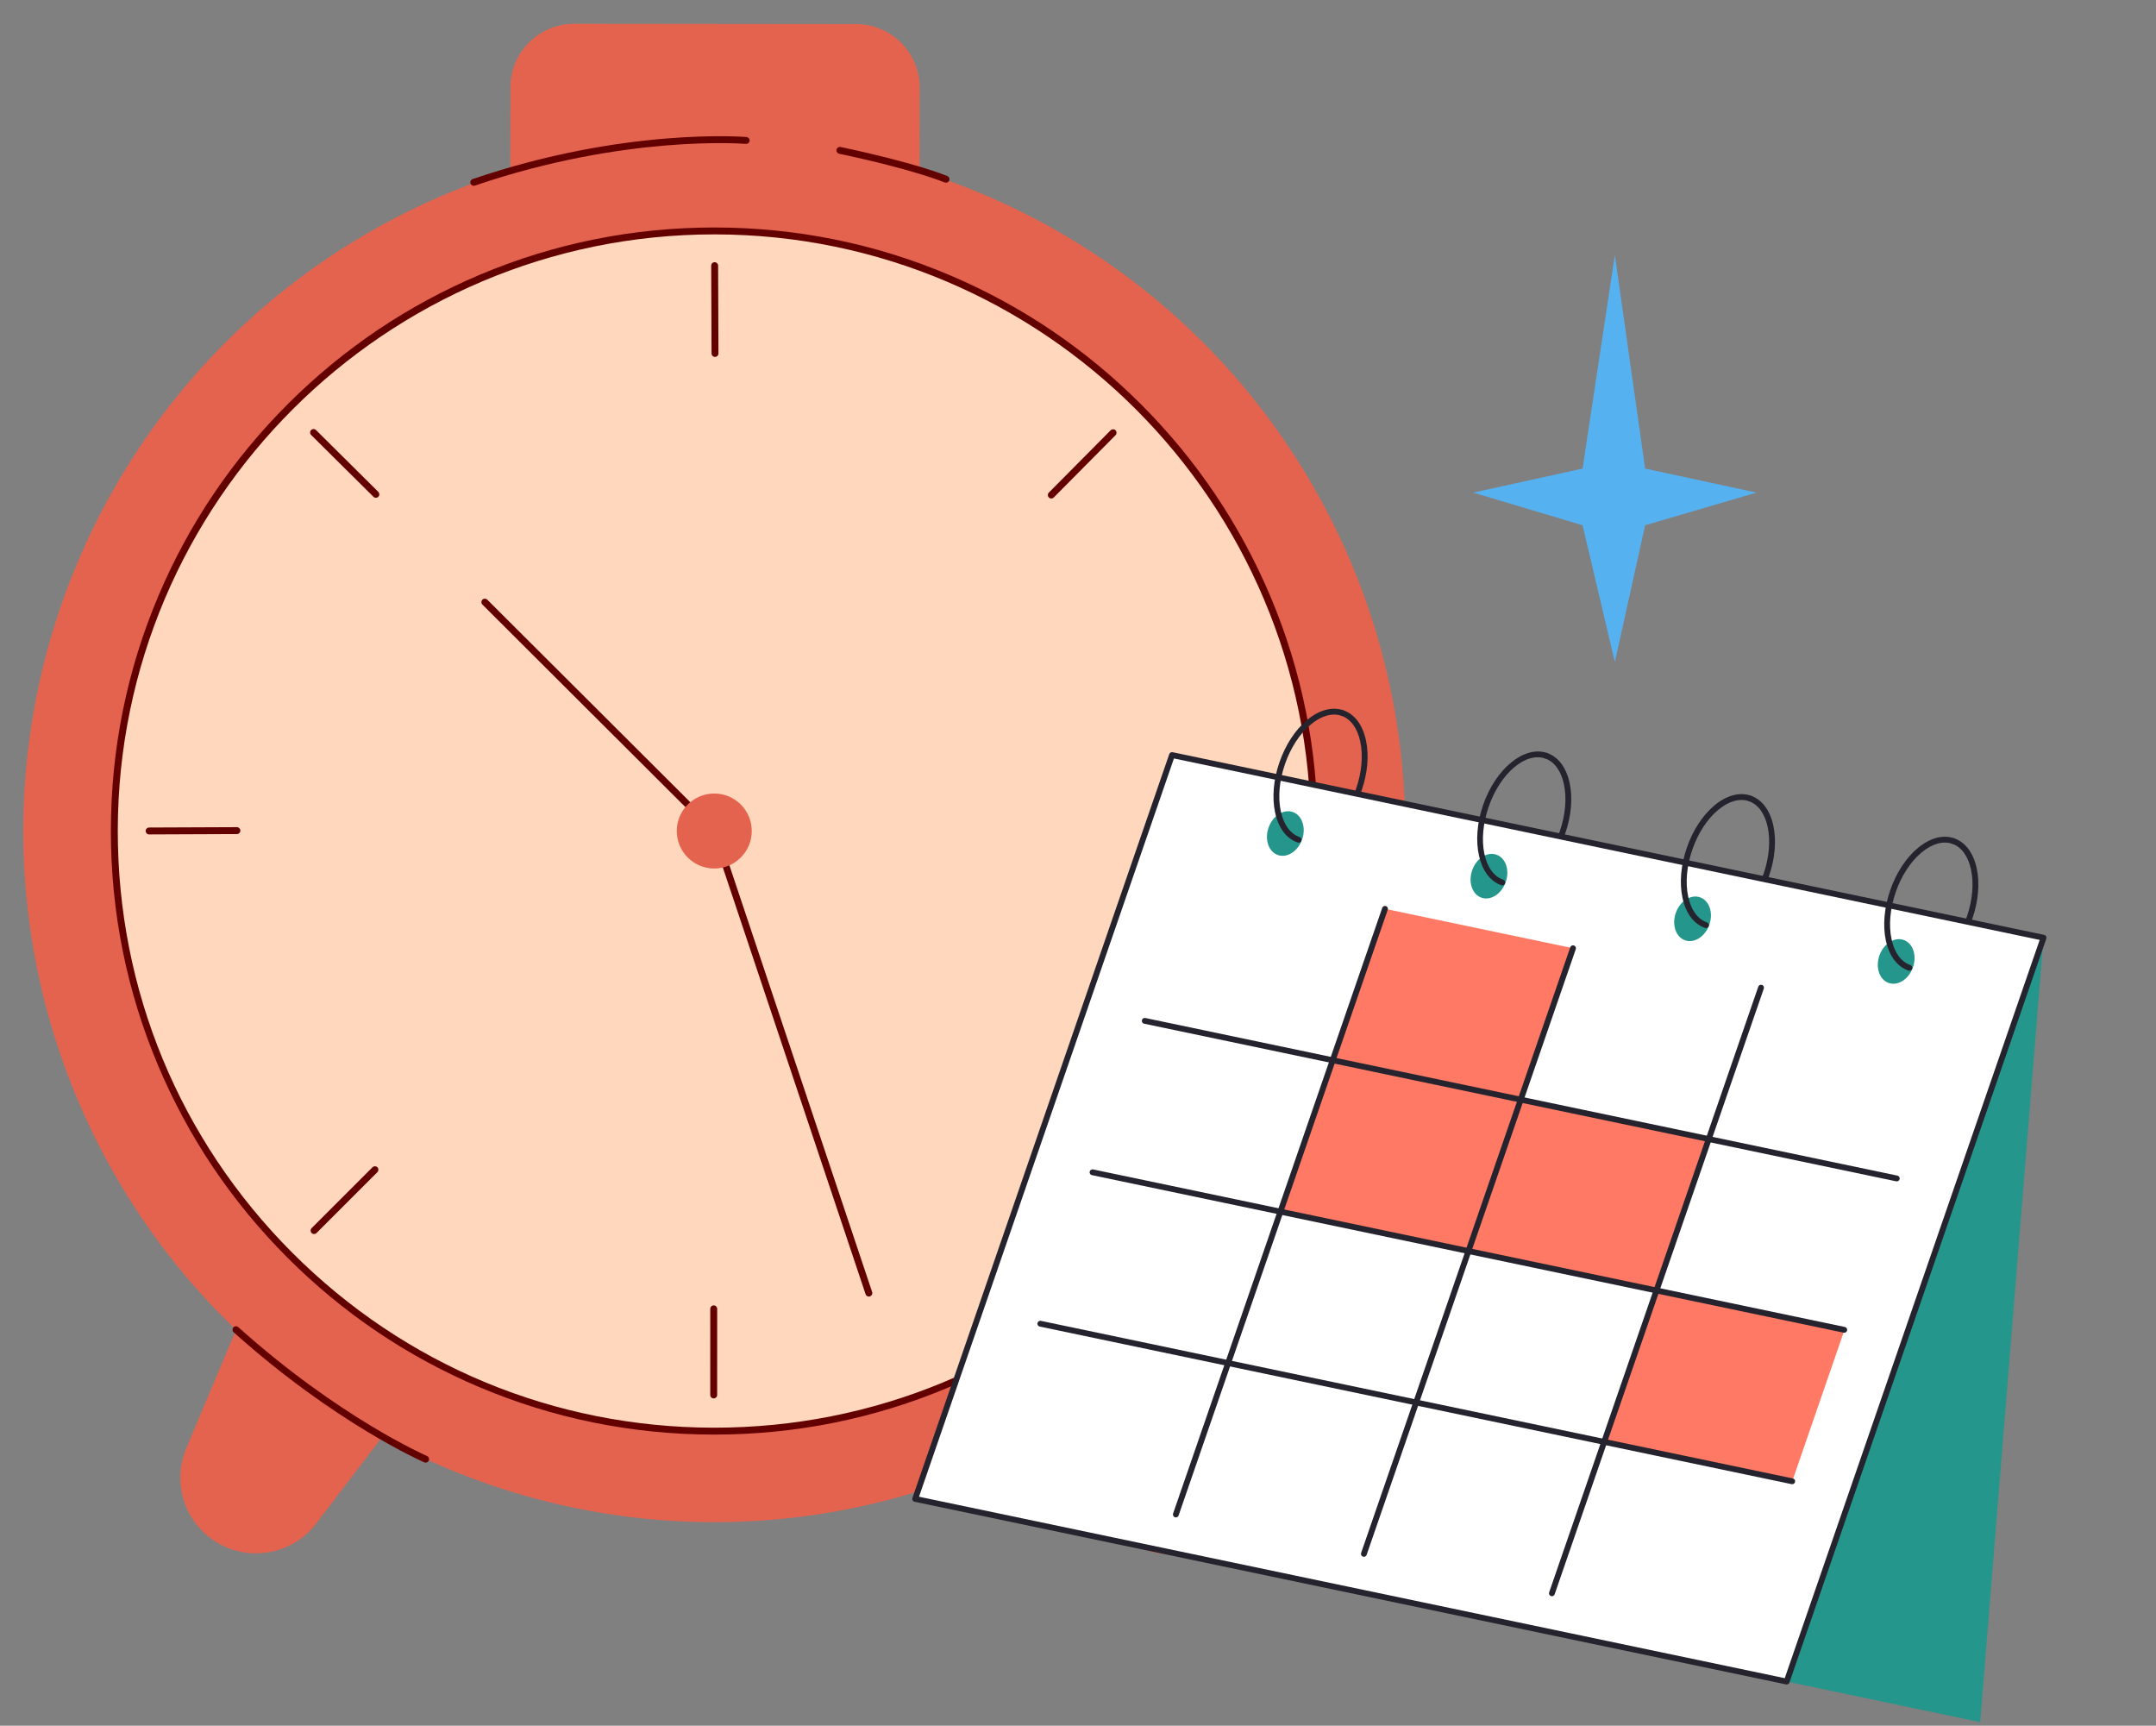 <svg xmlns="http://www.w3.org/2000/svg" fill="none" viewBox="0 0 761 609" width="761" height="609"><rect x="0" y="0" width="761" height="609" fill="#808080" stroke="none"/><defs><clipPath id="assetClipPath_8fYTOmfP"><path d="m0 0 h 1021.277 v 1122.894 h -1021.277 v -1122.894 z" id="path_hxYtKNUw" fill="#ffffff" /></clipPath><clipPath id="assetClipPath_4-uosAD7"><path d="m0 0 h 560.573 v 443.222 h -560.573 v -443.222 z" id="path_b5DiEcfh" fill="#ffffff" /></clipPath><clipPath id="assetClipPath_ifyUf4VX"><path d="m0 0 h 74.021 v 106.33 h -74.021 v -106.33 z" id="path_qg-_Avoi" fill="#ffffff" /></clipPath></defs><g transform="" data-asset-index="0"><g clip-path="url(#assetClipPath_8fYTOmfP)" transform="scale(0.491 0.491)" data-asset-index="0"><path d="m661.087 134.011-294.24-.304.073-70.907c.026-25.261 20.523-45.716 45.783-45.69l202.765.21c25.26.026 45.715 20.524 45.689 45.785l-.073 70.907h.003z" fill="#E4634F" id="lldNFnMPRoCooFLi-iv7" /><ellipse cx="513.488" cy="597.297" fill="#E4634F" rx="496.753" ry="496.739" transform="matrix(.001 -1 1 .001 -84.341 1110.167)" id="VoUtQKpDPTZkz6cvv6dMo" /><path d="m869.128 1109.861c-23.747 13.679-53.96 7.563-70.521-14.276l-85.504-112.766 124.432-71.67 54.631 130.548c10.58 25.285.709 54.489-23.037 68.165zm-712.344-.737c23.718 13.729 53.944 7.675 70.55-14.131l85.737-112.589-124.283-71.928-54.901 130.434c-10.632 25.263-.822 54.488 22.896 68.213z" fill="#E4634F" id="L-Oxzj7WS_s-SPl1XFh59" /><ellipse cx="513.488" cy="597.297" fill="#FFD7BC" rx="431.302" ry="431.314" id="Svs5fpxd6-YYCTaDMgWGj" /><path d="m513.502 1031.094h-.463c-58.56-.061-115.356-11.59-168.813-34.266-51.633-21.902-97.99-53.229-137.786-93.108s-71.025-86.304-92.82-137.982c-22.565-53.506-33.976-110.328-33.915-168.89.061-58.561 11.589-115.359 34.265-168.818 21.901-51.634 53.227-97.993 93.105-137.79s86.301-71.027 137.979-92.823c53.36-22.505 110.029-33.917 168.421-33.917h.463c58.56.061 115.356 11.589 168.813 34.266 51.632 21.902 97.991 53.228 137.787 93.108 39.795 39.879 71.025 86.303 92.819 137.982 22.565 53.505 33.976 110.328 33.915 168.889s-11.589 115.359-34.264 168.818c-21.902 51.634-53.227 97.993-93.105 137.79s-86.301 71.027-137.979 92.822c-53.36 22.505-110.028 33.917-168.421 33.917zm-.021-862.629c-236.254 0-428.569 192.074-428.813 428.389-.119 114.545 44.375 222.28 125.285 303.36 80.91 81.079 188.549 125.797 303.091 125.915h.456c114.378 0 221.923-44.48 302.896-125.289 81.077-80.912 125.794-188.555 125.912-303.101.245-236.458-191.924-429.031-428.375-429.275h-.45z" fill="#630000" id="AB5YvbnJ_FQJkpK4HUJoP" /><path d="m340.577 133.538c-1.033 0-1.997-.649-2.349-1.681-.443-1.297.25-2.708 1.547-3.151 109.418-37.355 195.972-30.308 196.833-30.231 1.365.12 2.375 1.324 2.255 2.689-.119 1.366-1.336 2.371-2.688 2.256-.852-.074-86.429-7.013-194.796 29.984-.266.09-.536.134-.802.134z" fill="#630000" id="RqwSxJNWPdxnsULHi3oWL" /><path d="m680.072 131.324c-.323 0-.651-.063-.967-.198-.218-.092-22.397-9.359-75.815-20.61-1.341-.283-2.2-1.599-1.917-2.94.282-1.341 1.598-2.199 2.94-1.917 53.994 11.372 75.829 20.515 76.731 20.898 1.262.536 1.85 1.992 1.314 3.254-.401.945-1.32 1.513-2.286 1.513z" fill="#630000" id="Owguud2mSTA0A4_WLnwJY" /><path d="m624.602 931.878c-1.038 0-2.006-.656-2.354-1.695l-110.928-331.542-164.532-164.116c-.97-.968-.972-2.54-.004-3.51.968-.971 2.54-.973 3.51-.004l164.947 164.53c.273.271.479.604.601.97l111.114 332.099c.435 1.3-.267 2.706-1.566 3.141-.261.088-.527.129-.788.129z" fill="#630000" id="YN7NiWBN40brwvp9aTL3b" /><circle cx="513.488" cy="597.297" fill="#E4634F" r="26.951" transform="matrix(.001 -1 1 .001 -84.341 1110.167)" id="cJ-mVlLaBD7rW6aVnE2lh" /><g fill="#630000" id="MPp5uPm87NL4ZR_XVRM0S"><path d="m107.208 599.735c-1.366 0-2.476-1.104-2.482-2.472-.006-1.371 1.101-2.487 2.472-2.493l63.091-.265h.01c1.366 0 2.476 1.104 2.482 2.472.006 1.371-1.101 2.487-2.472 2.493l-63.091.265z" fill="#630000" id="f1mY0FqZQHmaPNOQJ_VL-" /><path d="m856.743 600.3c-1.366 0-2.476-1.104-2.482-2.472-.006-1.371 1.101-2.487 2.472-2.493l63.091-.265h.01c1.366 0 2.476 1.104 2.482 2.472.006 1.371-1.101 2.487-2.472 2.493l-63.091.265z" fill="#630000" id="jAHc6r5amyxx5lo7z_rDb" /><path d="m513.997 256.51c-1.367 0-2.477-1.104-2.482-2.472l-.249-63.091c-.005-1.371 1.102-2.486 2.472-2.492h.01c1.367 0 2.477 1.104 2.482 2.472l.249 63.091c.005 1.371-1.102 2.486-2.472 2.492z" fill="#630000" id="fCPvSnqXgOIyJj_qyx1LM" /><path d="m513.066 1005.074c-1.371 0-2.482-1.112-2.481-2.483l.014-61.877c0-1.37 1.111-2.481 2.482-2.481 1.371 0 2.482 1.112 2.481 2.483l-.014 61.877c0 1.37-1.111 2.481-2.482 2.481z" fill="#630000" id="eZ6qBlpO6TaLDNNxnSlHM" /><path d="m270.214 357.762c-.632 0-1.264-.24-1.748-.72l-44.8-44.425c-.974-.965-.98-2.537-.015-3.51.964-.974 2.536-.98 3.51-.015l44.8 44.425c.974.965.98 2.537.015 3.51-.485.489-1.124.734-1.762.734z" fill="#630000" id="pyNnZSEJIlDBnikuzD3" /><path d="m799.815 888.164c-.632 0-1.264-.24-1.748-.72l-44.8-44.425c-.974-.966-.98-2.537-.015-3.511.964-.974 2.536-.979 3.51-.015l44.8 44.425c.974.966.98 2.537.015 3.511-.485.489-1.124.734-1.762.734z" fill="#630000" id="ENImPRjdRse0shMKiF7RG" /><path d="m755.753 358.285c-.632 0-1.264-.24-1.748-.72-.973-.965-.979-2.537-.014-3.51l44.437-44.788c.964-.974 2.537-.98 3.51-.014.973.965.979 2.537.014 3.51l-44.437 44.788c-.485.489-1.124.734-1.762.734z" fill="#630000" id="zzoaBDxadDMff8sriZNsC" /><path d="m225.78 886.942c-.635 0-1.271-.243-1.755-.728-.969-.97-.969-2.541 0-3.511l43.763-43.743c.97-.97 2.541-.967 3.51 0 .969.97.969 2.541 0 3.511l-43.764 43.743c-.484.484-1.12.727-1.754.727z" fill="#630000" id="JMXq9L9k3-omLqFCI5H13" /><path d="m305.974 1051.242c-.328 0-.661-.065-.981-.203-.632-.272-64.034-27.986-137.025-93.507-1.02-.915-1.104-2.484-.189-3.505s2.485-1.105 3.505-.188c72.342 64.938 135.048 92.372 135.673 92.642 1.259.543 1.839 2.003 1.297 3.262-.405.938-1.32 1.5-2.281 1.5z" fill="#630000" id="jrt4qiX83VTESuunXvLbc" /><path d="m730.355 1046.816c-.935 0-1.83-.53-2.251-1.434-.579-1.242-.042-2.719 1.201-3.298.783-.365 79.016-37.27 139.384-101.09.942-.996 2.513-1.039 3.509-.097.996.941 1.04 2.513.098 3.509-61.039 64.528-140.102 101.808-140.893 102.177-.339.157-.696.232-1.047.232z" fill="#630000" id="OX0yWE-sjve5b0585nDIC" /></g></g></g><g transform="translate(734 268) rotate(11.835 -192.5 152.5) scale(-1 1)" data-asset-index="1"><g clip-path="url(#assetClipPath_4-uosAD7)" transform="scale(0.687 0.687)" data-asset-index="1"><path d="m0 441.722h457.486l50.793-401.028h-457.486z" fill="#24968B" id="Y3q5wuYgSRGww_a4ymgca" /><path d="m197.794 45.373c-.685 0-1.303-.472-1.462-1.167-.417-1.834-.751-3.724-.992-5.617-1.194-9.395-.096-18.532 3.096-25.729 3.303-7.448 8.459-11.976 14.519-12.746.826-.098 1.573.477 1.678 1.299s-.478 1.573-1.299 1.678c-4.978.633-9.295 4.534-12.155 10.985-2.973 6.704-3.988 15.274-2.861 24.134.229 1.798.545 3.591.941 5.33.184.808-.322 1.611-1.13 1.796-.113.026-.224.037-.335.037z" fill="#25242E" id="MVBtZLiBDUO612KDJV6zz" /><path d="m91.045 45.373c-.685 0-1.303-.472-1.462-1.167-.417-1.834-.751-3.724-.992-5.617-1.194-9.395-.096-18.532 3.096-25.729 3.303-7.448 8.459-11.976 14.519-12.746.82-.098 1.573.477 1.678 1.299s-.478 1.573-1.299 1.678c-4.978.633-9.295 4.534-12.155 10.985-2.973 6.704-3.988 15.274-2.861 24.134.229 1.798.545 3.591.941 5.33.184.808-.322 1.611-1.13 1.796-.113.026-.224.037-.335.037z" fill="#25242E" id="mmIQBi-2M6zqUznIObrw" /><path d="m304.74 45.373c-.685 0-1.303-.472-1.462-1.167-.417-1.834-.751-3.724-.992-5.617-1.194-9.395-.096-18.532 3.096-25.729 3.303-7.448 8.459-11.976 14.519-12.746.821-.098 1.573.477 1.678 1.299s-.478 1.573-1.299 1.678c-4.978.633-9.295 4.534-12.155 10.985-2.973 6.704-3.988 15.274-2.861 24.134.229 1.798.545 3.591.941 5.33.184.808-.322 1.611-1.13 1.796-.114.026-.225.037-.335.037z" fill="#25242E" id="CBGjI80tZGgXOPlTlgKE4" /><path d="m411.655 45.373c-.685 0-1.303-.472-1.462-1.167-.417-1.834-.751-3.724-.992-5.617-1.194-9.395-.096-18.532 3.096-25.729 3.303-7.448 8.459-11.976 14.519-12.746.822-.098 1.573.477 1.678 1.299s-.478 1.573-1.299 1.678c-4.978.633-9.295 4.534-12.155 10.985-2.973 6.704-3.988 15.274-2.861 24.134.229 1.798.545 3.591.941 5.33.184.808-.322 1.611-1.13 1.796-.114.026-.225.037-.335.037z" fill="#25242E" id="nXoJRqvESro7yyAy1u_7E" /><path d="m559.073 441.722h-457.486l-50.794-401.028h457.486z" fill="#FFFFFF" id="p1-L03bkPsDQl68AGaJAM" /><path d="m559.073 443.222h-457.486c-.756 0-1.394-.562-1.488-1.312l-50.794-401.028c-.054-.428.078-.857.363-1.181.284-.322.694-.508 1.125-.508h457.487c.756 0 1.394.562 1.488 1.312l50.793 401.028c.054.427-.078.857-.363 1.181-.284.322-.695.508-1.125.508zm-456.163-3h454.461l-50.414-398.028h-454.461z" fill="#25242E" id="Z3vKIPfwbY3Q9zubZfDDH" /><path d="m109.558 258.821h98.703l10.34 81.635h-98.704z" fill="#FF7964" id="U6zXwGKRJfuhVqiKuf0LB" /><path d="m286.285 95.55h98.704l10.34 81.635h-98.704z" fill="#FF7964" id="gfFguaK4RCwXLnPNrVAw4" /><ellipse cx="122.4" cy="68.122" fill="#24968B" rx="9.135" ry="11.696" transform="matrix(.992 -.126 .126 .992 -7.617 15.987)" id="NZs_5xeLRbhocjqsaVdQx" /><ellipse cx="229.282" cy="68.122" fill="#24968B" rx="9.135" ry="11.696" transform="matrix(.992 -.126 .126 .992 -6.763 29.471)" id="tUJTm6WqHnwA9GJzOr0ek" /><ellipse cx="336.163" cy="68.122" fill="#24968B" rx="9.135" ry="11.696" transform="matrix(.992 -.126 .126 .992 -5.908 42.956)" id="LrJ9kaZ2TT9XxtwNND111" /><ellipse cx="443.045" cy="68.122" fill="#24968B" rx="9.135" ry="11.696" transform="matrix(.992 -.126 .126 .992 -5.054 56.441)" id="iT3vLCccZCge8OcXKal7j" /><path d="m115.083 71.443c-.744 0-1.39-.553-1.486-1.311-.104-.822.478-1.573 1.299-1.678 4.979-.633 9.295-4.534 12.155-10.985 2.973-6.704 3.988-15.275 2.861-24.135-1.126-8.859-4.256-16.903-8.812-22.649-4.384-5.531-9.544-8.226-14.517-7.594-.819.101-1.572-.477-1.678-1.299-.104-.822.478-1.573 1.299-1.678 6.062-.771 12.185 2.321 17.247 8.707 4.891 6.169 8.242 14.739 9.437 24.134 1.194 9.396.096 18.532-3.096 25.729-3.303 7.448-8.459 11.976-14.519 12.746-.063.009-.126.013-.19.013z" fill="#25242E" id="W_pr_hiDrhwiyrkHXY6jA" /><path d="m221.832 71.443c-.744 0-1.39-.553-1.486-1.311-.104-.822.478-1.573 1.299-1.678 4.979-.633 9.295-4.534 12.155-10.985 2.973-6.704 3.988-15.275 2.861-24.135-1.126-8.859-4.256-16.903-8.812-22.649-4.384-5.531-9.54-8.226-14.517-7.594-.814.101-1.572-.477-1.678-1.299-.104-.822.478-1.573 1.299-1.678 6.06-.771 12.184 2.321 17.247 8.707 4.891 6.169 8.242 14.739 9.437 24.134 1.194 9.396.096 18.532-3.096 25.729-3.303 7.448-8.459 11.976-14.519 12.746-.063.009-.126.013-.19.013z" fill="#25242E" id="rhJnM9Qhz0gmhFyG7UDFo" /><path d="m328.779 71.443c-.744 0-1.39-.553-1.486-1.311-.104-.822.478-1.573 1.299-1.678 10.571-1.345 17.308-17.1 15.017-35.12s-12.767-31.583-23.33-30.243c-.818.101-1.572-.477-1.678-1.299-.104-.822.478-1.573 1.299-1.678 12.216-1.544 24.184 13.179 26.685 32.841 2.5 19.662-5.402 36.922-17.614 38.476-.065.008-.129.012-.192.012z" fill="#25242E" id="eEgqDtyHRxNQBJh6zov9q" /><path d="m435.693 71.443c-.744 0-1.39-.553-1.486-1.311-.104-.822.478-1.573 1.299-1.678 4.979-.633 9.295-4.534 12.155-10.985 2.973-6.704 3.988-15.275 2.861-24.135-1.126-8.859-4.256-16.903-8.812-22.649-4.384-5.531-9.543-8.226-14.517-7.594-.817.101-1.573-.477-1.678-1.299s.478-1.573 1.299-1.678c6.062-.771 12.185 2.321 17.247 8.707 4.891 6.169 8.242 14.739 9.437 24.134 1.194 9.396.096 18.532-3.096 25.729-3.303 7.448-8.459 11.976-14.519 12.746-.063.009-.127.013-.19.013z" fill="#25242E" id="JOaeCuEv5HbbDK2I5BFlf" /><path d="m197.922 177.185h98.703l10.34 81.636h-98.704z" fill="#FF7964" id="hh_1ydB0NU_4u7RXY60VX" /><path d="m296.625 177.185h98.704l10.34 81.636h-98.704z" fill="#FF7964" id="sROLZ571jpLRP8Hkfoak" /><g fill="#25242E" id="IKwlWiUFi_8s7ZK9bvVPi"><path d="m228.939 423.591c-.744 0-1.391-.554-1.486-1.312l-41.36-326.54c-.104-.822.478-1.572 1.3-1.677.82-.097 1.573.479 1.677 1.3l41.359 326.541c.104.822-.478 1.572-1.3 1.677-.063.007-.128.011-.19.011z" fill="#25242E" id="TM1Owwgob2MdONDybSxVq" /><path d="m327.643 423.591c-.744 0-1.391-.554-1.486-1.312l-41.36-326.54c-.104-.822.478-1.572 1.3-1.677.822-.097 1.573.479 1.677 1.3l41.359 326.541c.104.822-.478 1.572-1.3 1.677-.063.007-.127.011-.19.011z" fill="#25242E" id="aX5y-6LZ8RXvuu1Mmg" /><path d="m426.346 423.591c-.744 0-1.391-.554-1.486-1.312l-41.36-326.54c-.104-.822.478-1.572 1.3-1.677.819-.097 1.573.479 1.677 1.3l41.359 326.541c.104.822-.478 1.572-1.3 1.677-.063.007-.127.011-.19.011z" fill="#25242E" id="LJapLSOUdMQrl_DG4u7Mw" /><path d="m493.997 178.685h-394.779c-.828 0-1.5-.672-1.5-1.5s.672-1.5 1.5-1.5h394.778c.828 0 1.5.672 1.5 1.5s-.671 1.5-1.499 1.5z" fill="#25242E" id="ZWXOarUdKJV0RQQ8ab2w3" /><path d="m504.3 260.321h-394.619c-.828 0-1.5-.672-1.5-1.5s.672-1.5 1.5-1.5h394.619c.828 0 1.5.672 1.5 1.5s-.672 1.5-1.5 1.5z" fill="#25242E" id="V4rXCb6RUcuNR1hZ2Rq3" /><path d="m514.603 341.956h-394.705c-.828 0-1.5-.672-1.5-1.5s.672-1.5 1.5-1.5h394.705c.828 0 1.5.672 1.5 1.5s-.672 1.5-1.5 1.5z" fill="#25242E" id="GeXhck-WZhNyKnJeu8J4u" /></g></g></g><g transform="translate(520 90)" data-asset-index="2"><g clip-path="url(#assetClipPath_ifyUf4VX)" transform="scale(1.351 1.351)" data-asset-index="2"><path d="m28.574 55.776 8.431-55.776 7.91 55.776 29.106 6.284-29.106 8.525-7.91 35.745-8.431-35.745-28.574-8.525z" fill="#56B1F0" id="cF2YnMzGZYT1BIu_Dz0jB" /></g></g></svg>